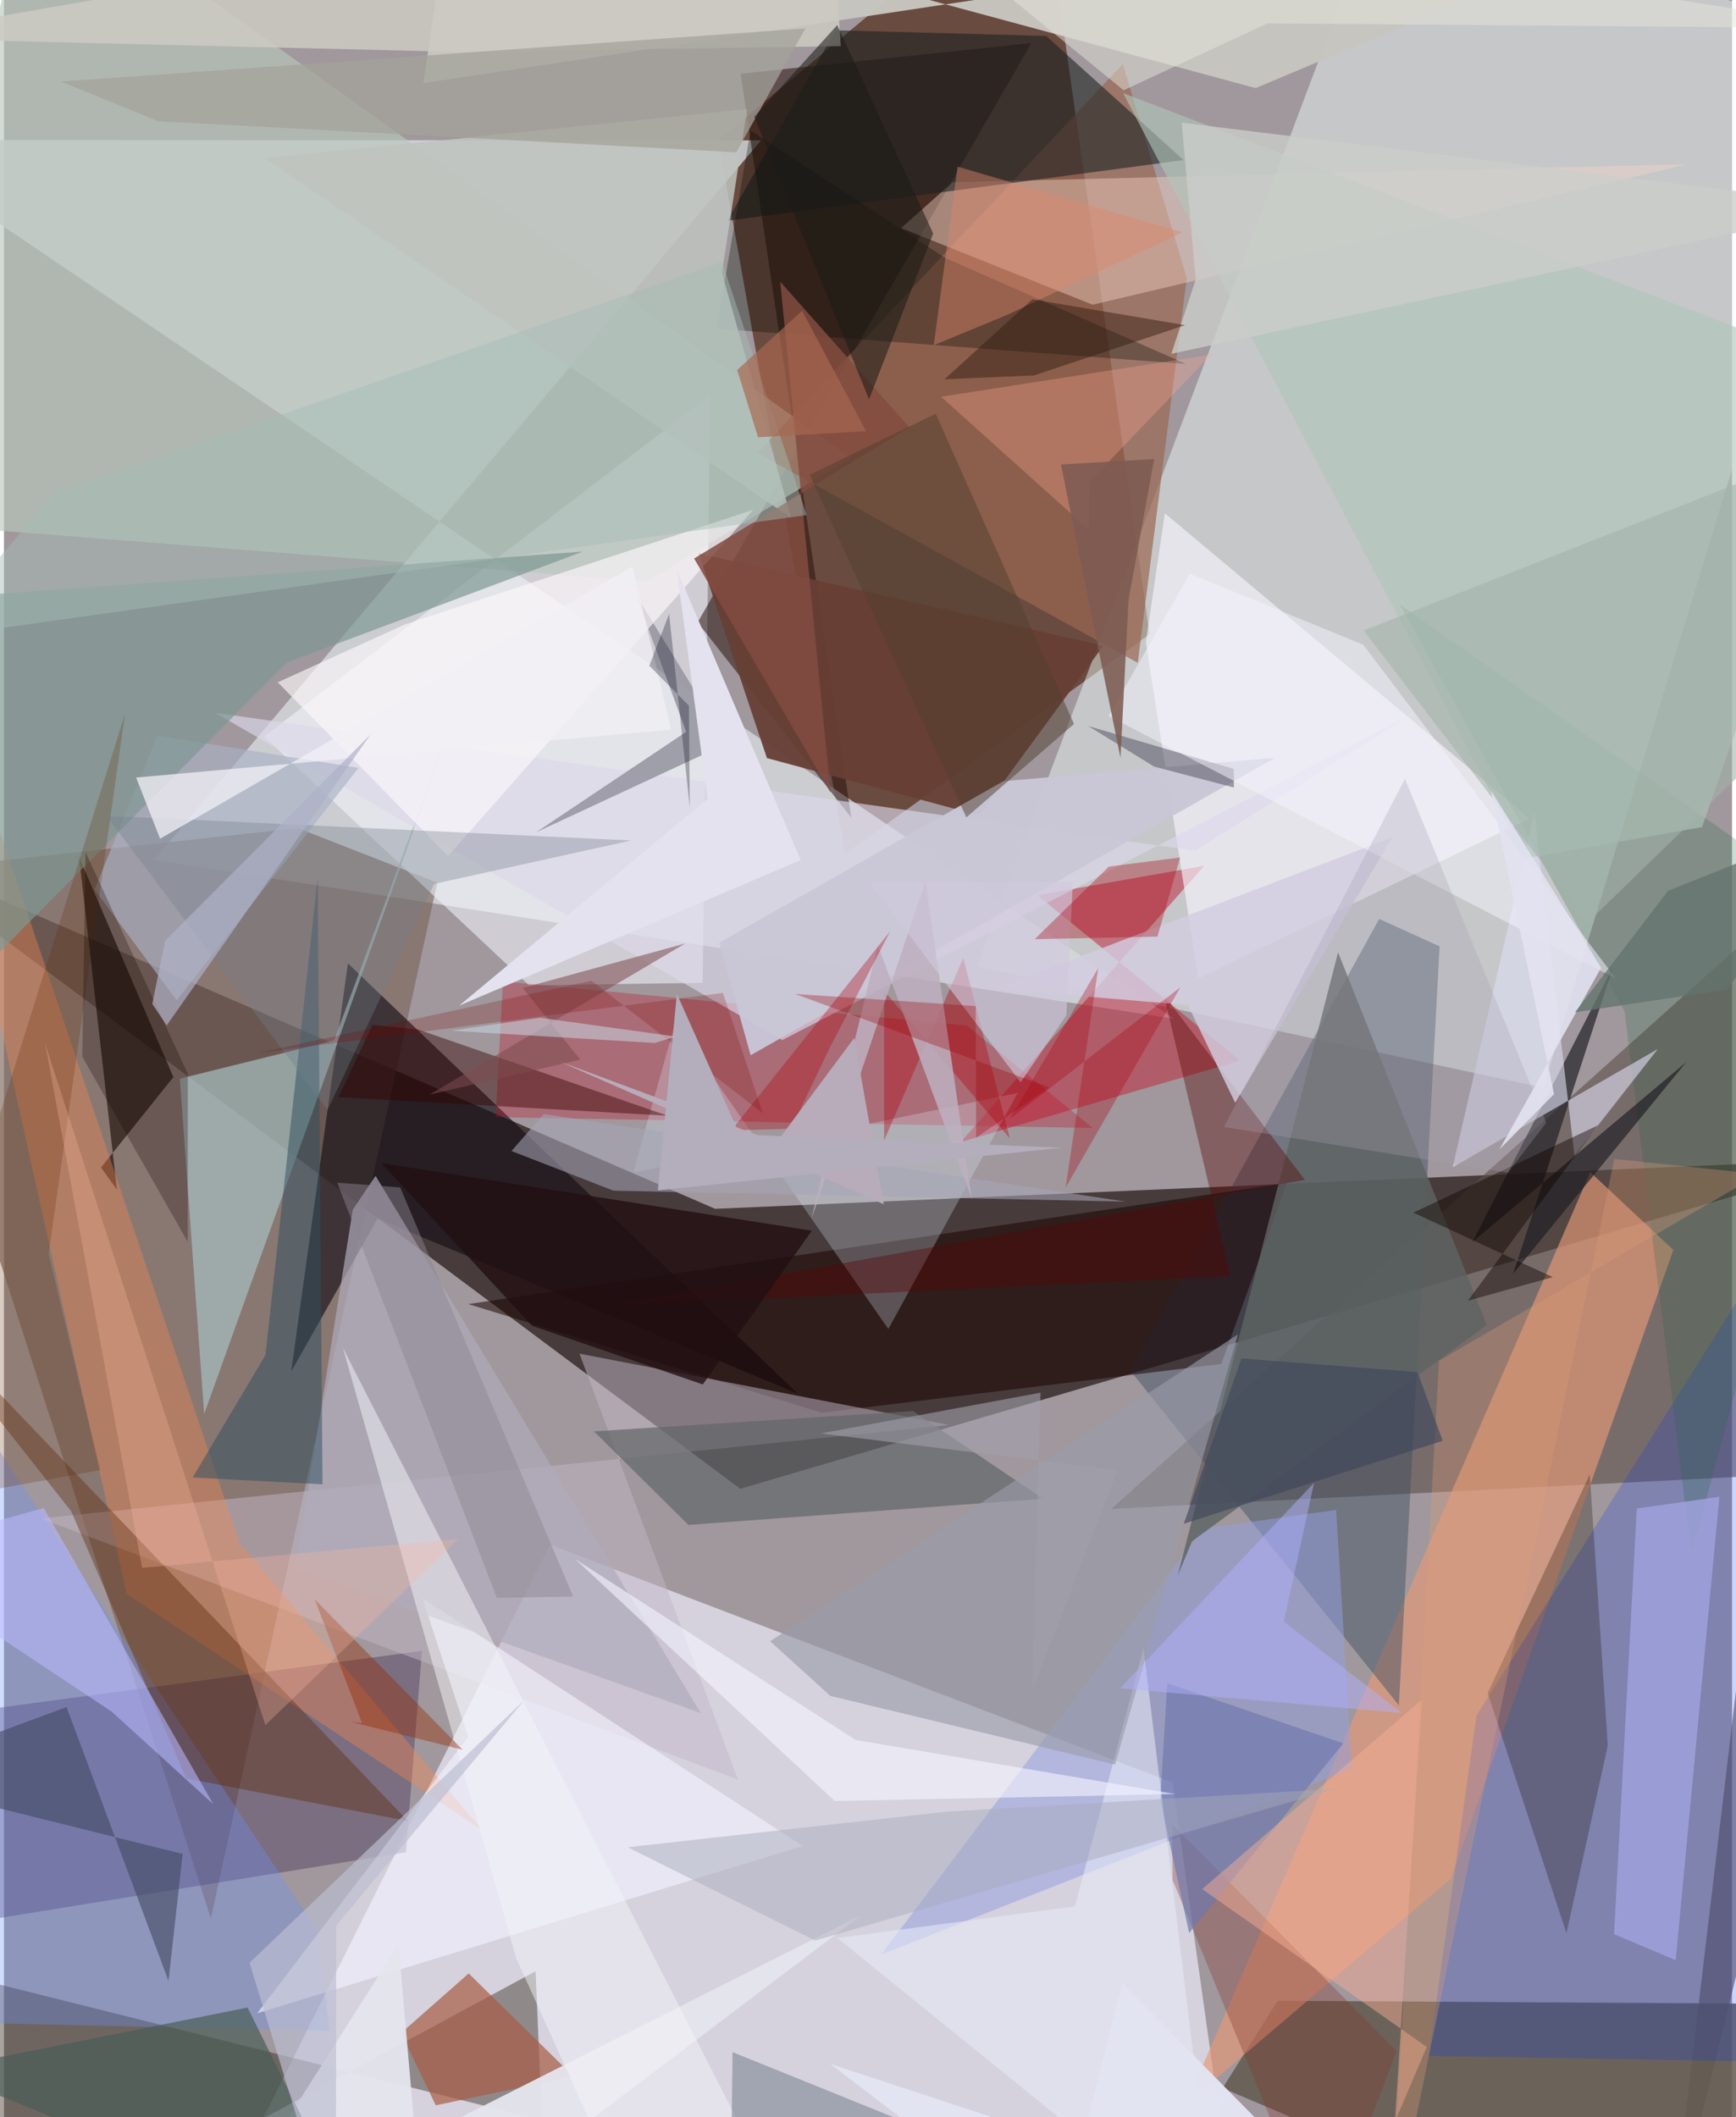 <svg xmlns="http://www.w3.org/2000/svg" width="228" height="278" viewBox="0 0 836 1024"><path fill="#a0989c" d="M0 0h836v1024H0z"/><path fill="#2f2220" fill-opacity=".784" d="M356.213 720.085L898 560.459l-553.938 24.216L-58.32 410.56z"/><path fill="#4b1f08" fill-opacity=".631" d="M501.697-62l52.526 368.788-147.21 106.214L345.615 67.82z"/><path fill="#e7e6f4" fill-opacity=".749" d="M264.044 747.072L108.1 1059.086 596.78 1086l-31.43-223.905z"/><path fill="#effffd" fill-opacity=".459" d="M670.46-62L898 24.25 744.544 526.057l-273.86-58.64z"/><path fill="#d5d9dd" fill-opacity=".808" d="M72.616 415.943l293.64-348.052L-62 67.707 566.085 492.78z"/><path fill="#7c665d" fill-opacity=".651" d="M100.095 927.926L209.618 426.92l-67.474-26.416L-62 422.807z"/><path fill="#5d5049" fill-opacity=".596" d="M898 711.284L805.96 1086l79.81-669.973-350.076 313.765z"/><path fill="#62594f" fill-opacity=".851" d="M616.16 967.704l-26.64 42.243L768.954 1086 898 969.403z"/><path fill="#f2f4fc" fill-opacity=".573" d="M341.698 191.126L125.865 356.182 254.05 476.57l83.934-1.228z"/><path fill="#2a120d" fill-opacity=".537" d="M497.037 20.804L356.377 35.65l53.536 359.836-74.349-94.45z"/><path fill="#1e1401" fill-opacity=".38" d="M11.96 1086L-62 944.896l322.253 80.554-3.062-72.048z"/><path fill="#e69977" fill-opacity=".647" d="M699.98 908.657l107.627-304.085-40.195-37.642L571.8 1017.725z"/><path fill="#140d14" fill-opacity=".635" d="M166.41 465.97l217.589 208.036-203.267-84.602-41.763 73.928z"/><path fill="#394b5e" fill-opacity=".435" d="M694.518 457.73l-29.226-13.28-120.327 218.549 129.863 161.853z"/><path fill="#432f58" fill-opacity=".396" d="M202.215 798.465L-62 833.953l38.768 97.12 217.697-35.195z"/><path fill="#c0273b" fill-opacity=".525" d="M598.053 513l-98.113-80.045 80.711-14.204-117.74 133.581z"/><path fill="#f8f5ff" fill-opacity=".631" d="M561.604 248.266l-9.183 62.317 25.361 162.643 160.169-77.322z"/><path fill="#b9c7bd" fill-opacity=".647" d="M409.7 221.484L13.942-62-62 252.003l372.8 29.228z"/><path fill="#a7c1c1" fill-opacity=".694" d="M159.722 503.22l-74.651 18.484L96.859 683.91l128.113-357.09z"/><path fill="#9b6852" fill-opacity=".706" d="M572.22 134.43l-23.74 186.127-184.06-101.473L541.284 30.953z"/><path fill="#c7c5bf" fill-opacity=".98" d="M605.534 42.608l233.792-98.323-636.404 95.87L217.965-62z"/><path fill="#0133f3" fill-opacity=".204" d="M888.694 997.75L898 534.684 712.389 829.713l-23.142 164.681z"/><path fill="#1b0301" fill-opacity=".533" d="M224.61 630.732l396.055-58.572-31.775 87.52-193.261 23.61z"/><path fill="#c4b7c7" fill-opacity=".498" d="M355.13 860.752L17.722 734.425l439.402-45.213L278.44 654.72z"/><path fill="#c20e26" fill-opacity=".318" d="M237.868 540.3l3.543-65.606 224.354 21.321 61.003 49.567z"/><path fill="#f5d5c7" fill-opacity=".431" d="M458.955 88.119l-24.94 22.187 92.673 37.074 287.681-67.95z"/><path fill="#1c0d07" fill-opacity=".631" d="M54.646 575.358l-7.712-10.652 35.013-43.758-45.599-106.467z"/><path fill="#ddd8eb" fill-opacity=".647" d="M102.19 344.777l274.367 158.255L682.756 344.5l-106.367 66.967z"/><path fill="#1c2121" fill-opacity=".588" d="M570.712 77.433l-220.776 29.342L402.34 14.64l101.828 2.743z"/><path fill="#949fde" fill-opacity=".522" d="M580.074 739.314l64.386-8.998 7.636 125.24-227.661 89.75z"/><path fill="#6c93ff" fill-opacity=".31" d="M150.928 932.753L-45.822 635.82l43.861 342.878 159.518 3.45z"/><path fill="#f7894f" fill-opacity=".369" d="M113.975 746.37l117.348 138.718L59.418 771.005-62 223.841z"/><path fill="#f3f4ff" fill-opacity=".604" d="M386.418 892.807l-263.931 80.957 102.05-133.666-22.124-67.101z"/><path fill="#5b2806" fill-opacity=".388" d="M32.577 731.042L88.22 860.184l107.18 20.573L-60.052 613.45z"/><path fill="#63666a" fill-opacity=".714" d="M439.802 682.49l62.88 42.38-171.558 12.679-45.718-45.25z"/><path fill="#1f6643" fill-opacity=".22" d="M783.991 489.039l-108.73-196.67L898 448.104 816.268 752.08z"/><path fill="#673f34" fill-opacity=".945" d="M369.095 366.653L471.67 394.38l60.163-82.039-195.764-44.678z"/><path fill="#180c02" fill-opacity=".267" d="M717.783 818.886l38.101 116.135 20.003-90.716-8.711-131.188z"/><path fill="#ddf1ff" fill-opacity=".259" d="M427.837 642.773L490.42 528.61l-186.09 38.643 20.392-72.522z"/><path fill="#a85c44" fill-opacity=".698" d="M192.159 983.282l16.732 35 66.574-14.053-50.646-49.747z"/><path fill="#a2a4e0" fill-opacity=".784" d="M829.871 723.96L808.75 948.08l-29.83-12.586 10.998-205.896z"/><path fill="#9595a0" fill-opacity=".867" d="M330.031 353.969l-24.24-66.127 44.083 71.697-92.446 43.009z"/><path fill="#aab2c4" fill-opacity=".643" d="M43.796 430.217l30.46-74.41 97.25 15.592-87.94 112.405z"/><path fill="#b0abbc" fill-opacity=".694" d="M337.153 828.595l-196.149-70.088 27.747-173.414 11.023-16.371z"/><path fill="#e4e4ed" fill-opacity=".957" d="M190.9 940.488L98.208 1086l316.577-159.778L203.552 1086z"/><path fill="#7e9792" fill-opacity=".694" d="M136.814 320.483L-25.466 483.98-62 291.5l342.106-24.729z"/><path fill="#1d1d23" fill-opacity=".671" d="M813.83 513.722l-103.518 87.12 68.22-133.39-48.42 148.59z"/><path fill="#ddddf3" fill-opacity=".6" d="M700.85 564.551l99.243-57.185-40.337 51.497-19.42-165.77z"/><path fill="#b1c5ba" fill-opacity=".612" d="M821.474 400.053l-85.54 15.082L541.376 45.002 898 181.312z"/><path fill="#fdf9fc" fill-opacity=".639" d="M132.455 330.014l61.29-27.912 168.667-55.503-147.563 167.435z"/><path fill="#5d6462" fill-opacity=".816" d="M567.804 762.163l6.984-16.71 142.585-104.635-71.97-180.203z"/><path fill="#000701" fill-opacity=".306" d="M571.856 176.041l-116.559-51.325-94.12-61.585-16.445 95.813z"/><path fill="#304f5f" fill-opacity=".51" d="M151.762 424.671l2.348 293.232-62.823-3.282 35.227-59.211z"/><path fill="#ccc9c3" fill-opacity=".863" d="M399.133-62L-62 18.299l282.2 6.823 184.634-2.814z"/><path fill="#424a63" fill-opacity=".608" d="M30.292 825.638L79.597 958.11l6.86-61.444L-62 859.79z"/><path fill="#340100" fill-opacity=".431" d="M178.278 495.77l-16.488 34.896 159.194 8.965L199.93 497.81z"/><path fill="#bec3be" fill-opacity=".851" d="M126.506 76.55L359.52 52.794l-12.196 79.25 33.535 118.48z"/><path fill="#580500" fill-opacity=".38" d="M593.298 617.23l-32.13-135.953 68.204 89.373-338.52 61.087z"/><path fill="#b9b9ff" fill-opacity=".561" d="M-62 752.094l81.29-22.734 81.997 143.31-49.186-44.847z"/><path fill="#86382f" fill-opacity=".333" d="M637.778 1086l-72.425-176.75-.176-26.941 108.637 109.819z"/><path fill="#cac7d7" fill-opacity=".965" d="M361.212 510.381l-15.175-54.452 137.417-78.083 131.5-11.346z"/><path fill="#7078ae" fill-opacity=".69" d="M562.771 814.156l-3.412 56.36 13.994 64.427 74.584-91.748z"/><path fill="#834b40" fill-opacity=".851" d="M438.042 206.704l-62.507-70.44 24.354 247.066-66.013-113.193z"/><path fill="#f4f3f8" fill-opacity=".506" d="M361.175 1037.952L310.54 1086l-62.7-138.844-83.882-295.25z"/><path fill="#e7ebf8" fill-opacity=".549" d="M586.71 1086l-35.434-288.684-33.195 124.75-114.907 15.274z"/><path fill="#495d56" fill-opacity=".682" d="M-17.323 1007.345L-62 1006.94l179.865-35.96L174.839 1086z"/><path fill="#602a00" fill-opacity=".239" d="M58.617 344.978L-62 730.864l108.585-19.826-24.969-104.516z"/><path fill="#5a5b69" fill-opacity=".557" d="M556.461 370.795l-31.878-19.622 70.37 20.712.03 9.01z"/><path fill="#d2cde0" fill-opacity=".816" d="M572.737 486.12l22.915 47.288 75.967-128.428-192.117 73.324z"/><path fill="#e4e2ee" d="M385.412 415.97l-165.169 70.4 120.134-99.94-14.921-111.042z"/><path fill="#a5a5b7" fill-opacity=".565" d="M294.844 575.888l247.976 5.315-281.65-42.376-15.656 17.878z"/><path fill="#f8ae96" fill-opacity=".471" d="M672.895 1026.257l13.093-204.203-106.324 91.65 108.667 76.332z"/><path fill="#727e8b" fill-opacity=".529" d="M352.493 992.551l114.442 46.263-214.968 19.314 99.46 16.768z"/><path fill="#a8abba" fill-opacity=".471" d="M301.718 893.447l90.725 45.152 251.512-73.378-187.702 10.986z"/><path fill="#737f8b" fill-opacity=".349" d="M49.58 394.56l107.018 142.245 51.47-109.287 95.415-21.006z"/><path fill="#110600" fill-opacity=".447" d="M681.854 586.512l89.182-42.182-62.822 84.77 41.023-11.399z"/><path fill="#ffaa91" fill-opacity=".31" d="M453.38 191.896l130.643-20.377-58.785 61.407-.403 23.192z"/><path fill="#9a9ba8" fill-opacity=".624" d="M596.947 645.394L370.636 793.807l29.178 26.461 137.724 33.205z"/><path fill="#210f12" fill-opacity=".792" d="M338.079 669.607l52.728-74.36-208.155-32.666 72.802 78.63z"/><path fill="#f4f3fc" fill-opacity=".518" d="M534.368 346.284l39.341-68.778 83.858 34.321 122.259 161.549z"/><path fill="#b1000e" fill-opacity=".361" d="M486.61 550.632l-22.515-87.325L425.8 551.59l.017-72.317z"/><path fill="#bdaebe" fill-opacity=".871" d="M422.763 457.143l-32.153 132.5 55.157-163.027 22.424 153.127z"/><path fill="#d0c8dd" fill-opacity=".62" d="M418.362 426.438l73.474 97.018 22.134-32.376 3.126-64.57z"/><path fill="#ac010d" fill-opacity=".337" d="M399.546 506.657l29.196-56.247-76.832 96.277 28.854-.762z"/><path fill="#942802" fill-opacity=".4" d="M168.11 832.884l5.07.468-22.856-59.815 71.624 72.796z"/><path fill="#51402f" fill-opacity=".498" d="M389.78 229.651l60.987-29.565 66.884 150.06-52.069 45.189z"/><path fill="#b1b2ff" fill-opacity=".475" d="M619.15 784.368l14.65-67.207-93.827 99.412 136.362 11.97z"/><path fill="#dd9b78" fill-opacity=".322" d="M670.389 1086l23.88-427.851L849.182 567.9l-70.13-7.358z"/><path fill="#f9b69d" fill-opacity=".302" d="M19.846 504.46l106.637 329.93 93.15-90.041L66.85 758.336z"/><path fill="#7d5b52" fill-opacity=".871" d="M511.337 224.657l45.119-2.645-12.43 68.27-3.879 76.202z"/><path fill="#7d4b4f" fill-opacity=".549" d="M329.485 456.368L205.909 529.41l72.905-16.899-27.885-34.688z"/><path fill="#dc876d" fill-opacity=".455" d="M461.305 80.612l108.757 31.731-84.427 39.829-35.814 14.772z"/><path fill="#150500" fill-opacity=".271" d="M88.896 600.62l-51.003-89.497 1.56-99.001 49.49 107.295z"/><path fill="#a4a39b" fill-opacity=".745" d="M74.62 58.624l279.671 15.039L387.72 13.73 27.613 39.454z"/><path fill="#ccceca" fill-opacity=".776" d="M569.763 59.345l6.784 75.787-11.81 35.999L898 99.75z"/><path fill="#f4f4ff" fill-opacity=".616" d="M276.518 754.197l135.512 87.359 154.708 26.173-164.841 3.37z"/><path fill="#a5000c" fill-opacity=".345" d="M498.633 454.239l59.397-1.231 10.973-38.27-34.463 4.391z"/><path fill="#a6a1b2" fill-opacity=".302" d="M746.09 543.076l-68.297-166.405-87.572 168.41 137.327 22.108z"/><path fill="#321d10" fill-opacity=".471" d="M455 183.438l42.533-38.663 73.867 12.5-73.174 24.33z"/><path fill="#f2f0f5" fill-opacity=".749" d="M304.049 273.973L75.529 405.656l-11.6-29.6 258.817-23.135z"/><path fill="#1c1b16" fill-opacity=".557" d="M418.5 193.131L363.007 56.452l40.108-44.306 46.421 100.778z"/><path fill="#a3b4ab" fill-opacity=".58" d="M898 210.529l-240.21 94.423L766.217 446.11 898 318.143z"/><path fill="#afb1c7" fill-opacity=".698" d="M77.97 455.02l99.356-99.758-98.593 140.71-6.984-10.439z"/><path fill="#b8abba" fill-opacity=".992" d="M373.798 552.43l37.51-50.382 14.344 80.406-156.924-69.08z"/><path fill="#7e0402" fill-opacity=".216" d="M284.255 474.371l-161.587 34.961 225.145-29.106 19.309 58.24z"/><path fill="#e3e4f1" fill-opacity=".976" d="M666.328 1086L540.994 959.241l-31.217 122.822-110.124-83.851z"/><path fill="#a4bcb5" fill-opacity=".463" d="M347.342 126.72l40.99 122.397-424.027 59.448 60.126-69.881z"/><path fill="#e2e2f0" fill-opacity=".898" d="M723.513 555.895l26.37-26.717-30.597-146.967 53.363 85.868z"/><path fill="#e6e5de" fill-opacity=".498" d="M541.664 43.649L412.222-62 898 13.676 611.292 11.28z"/><path fill="#b3adbc" fill-opacity=".992" d="M325.537 480.709l30.351 67.966 155.753 6.428-195.306 20.673z"/><path fill="#3e475c" fill-opacity=".631" d="M570.766 736.978l125.278-40.131-12.206-33.18-85.166-6.642z"/><path fill="#63736d" fill-opacity=".773" d="M760.007 489.629l45.04-58.796L898 393.711l-64.598 84.871z"/><path fill="#a1a0ac" fill-opacity=".596" d="M538.743 711.114l-41.29 106.609 4.022-144.15-106.248 19.717z"/><path fill="#8c8490" fill-opacity=".478" d="M275.35 772.18L191.7 574.33l-30.476-2.326 77.217 200.83z"/><path fill="#07071c" fill-opacity=".294" d="M321.782 296.94l-9.588 25.071 19.16 19.28.458 49.42z"/><path fill="#bcbed2" fill-opacity=".686" d="M118.81 949.32L160.603 1086l.109-154.667 91.025-109.063z"/><path fill="#c6d1dd" fill-opacity=".573" d="M216.322 498.522l43.033-6.277 65.594 9.11-10.087 3.098z"/><path fill="#9a0005" fill-opacity=".314" d="M470.308 550.187l35.494-24.204-123.086-45.245 87.399 5.868z"/><path fill="#ab030d" fill-opacity=".314" d="M529.397 468.187l-42.911 73.198 82.667-63.891-55.54 96.907z"/><path fill="#a7674f" fill-opacity=".682" d="M354.709 178.928l10.1 32.555 52.31-2.897-31-58.236z"/></svg>